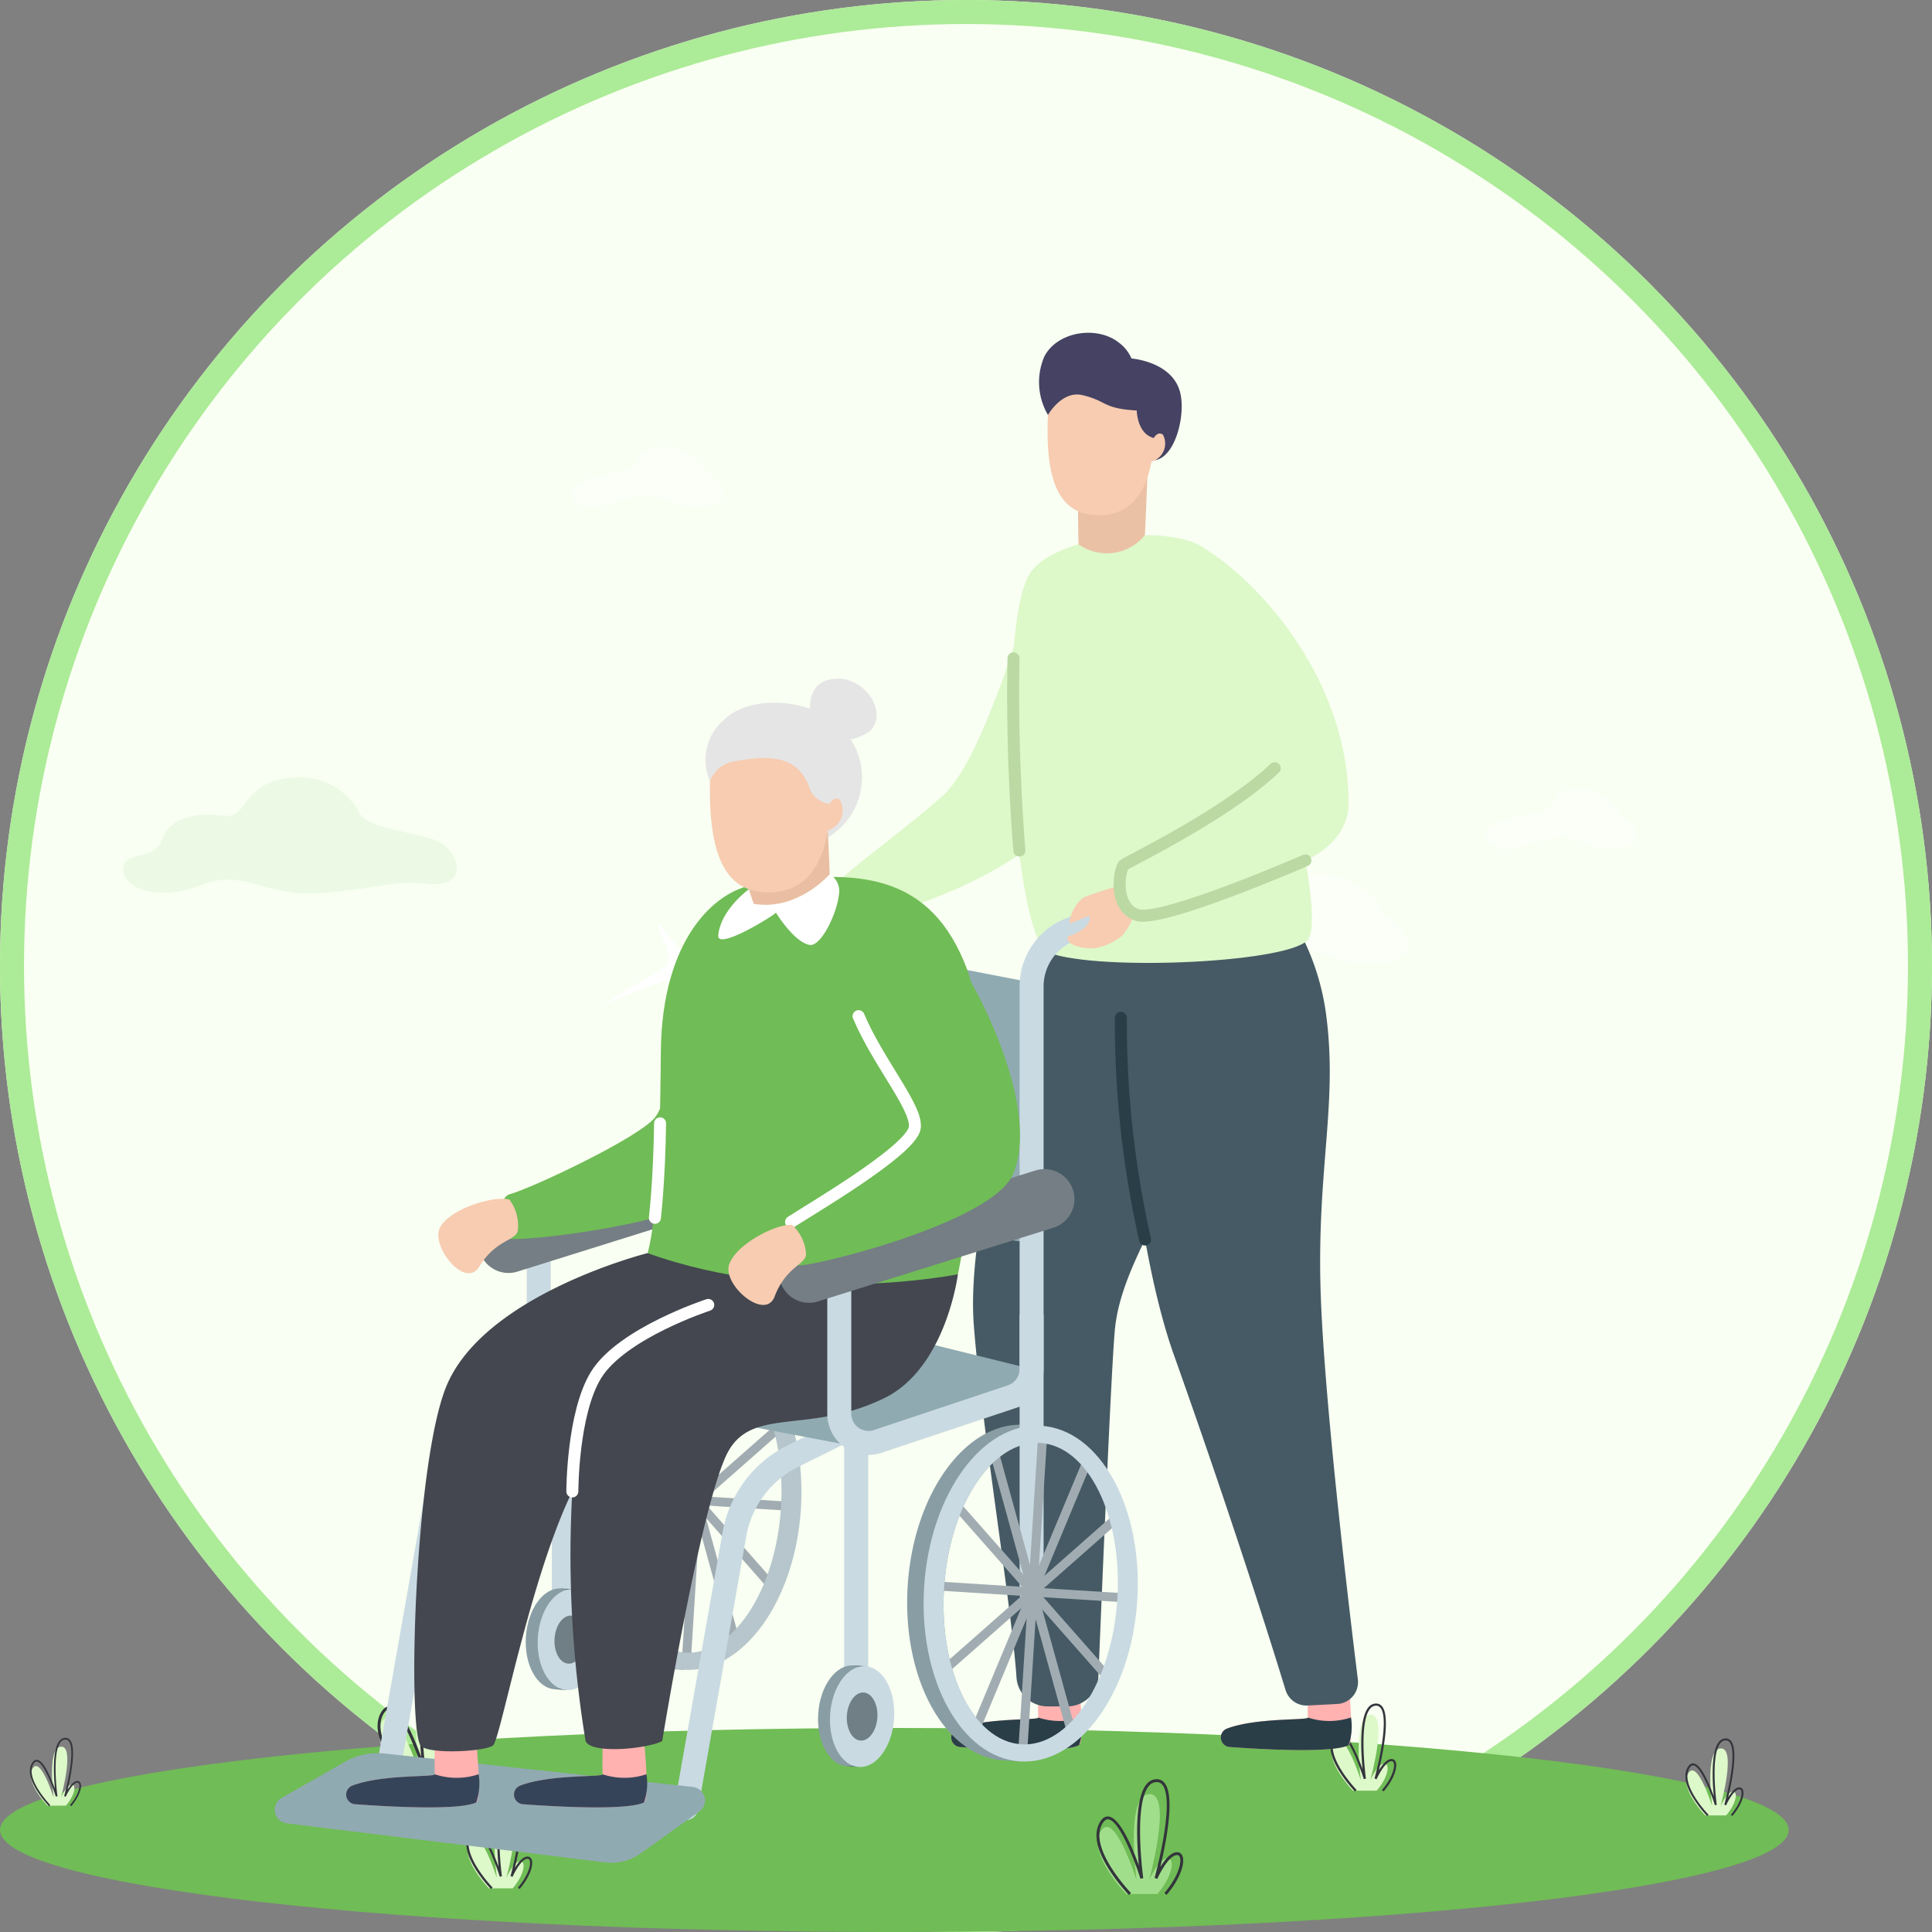 <svg xmlns="http://www.w3.org/2000/svg" xmlns:xlink="http://www.w3.org/1999/xlink" width="161" height="161" viewBox="0 0 161 161">
  <rect x="0" y="0" width="161" height="161" fill="#808080" stroke="none"/>
  <defs>
    <clipPath id="clip-path">
      <rect id="Rectangle_9" data-name="Rectangle 9" width="27.815" height="9.68" fill="none"/>
    </clipPath>
    <clipPath id="clip-path-2">
      <rect id="Rectangle_10" data-name="Rectangle 10" width="18.883" height="7.663" fill="none"/>
    </clipPath>
    <clipPath id="clip-path-3">
      <rect id="Rectangle_11" data-name="Rectangle 11" width="12.693" height="5.151" fill="none"/>
    </clipPath>
  </defs>
  <g id="Group_19557" data-name="Group 19557" transform="translate(-365 -2011)">
    <g id="Ellipse_3" data-name="Ellipse 3" transform="translate(365 2011)" fill="#f9fff2" stroke="#aceb97" stroke-width="2">
      <circle cx="80.5" cy="80.5" r="80.5" stroke="none"/>
      <circle cx="80.5" cy="80.5" r="79.5" fill="none"/>
    </g>
    <g id="Group_45" data-name="Group 45" transform="translate(365 2039.382)">
      <g id="Group_46" data-name="Group 46" transform="translate(0 0)">
        <g id="Group_43" data-name="Group 43">
          <g id="Group_48" data-name="Group 48" transform="translate(0 0)">
            <path id="Path_25" data-name="Path 25" d="M149.058,1110.28c0,4.7-33.368,8.5-74.529,8.5S0,1114.975,0,1110.28s33.368-8.5,74.529-8.5,74.529,3.806,74.529,8.5" transform="translate(0 -986.164)" fill="#70bc56"/>
            <path id="Path_77" data-name="Path 77" d="M486.937,470.372l-2.8-4.644a1.534,1.534,0,0,0-1.861-.64l-5.034,1.925,5.187-3.046a.967.967,0,0,0,.426-1.146l-.992-2.908,1.832,2.4a1.409,1.409,0,0,0,1.45.516l2.744-.66-2.469,1.471a1,1,0,0,0-.433,1.2Z" transform="translate(-427.16 -411.654)" fill="#fff"/>
            <g id="Group_23" data-name="Group 23" transform="translate(10.26 36.396)" opacity="0.6">
              <g id="Group_22" data-name="Group 22">
                <g id="Group_21" data-name="Group 21" clip-path="url(#clip-path)">
                  <path id="Path_103" data-name="Path 103" d="M117.34,349.568a5.677,5.677,0,0,0-5.629-2.682c-4.035.384-3.554,3.458-5.475,3.17s-4.611,0-5.187,1.921-3.17.864-3.266,2.5,2.978,2.786,6.532,1.345,5.283,1.119,10.278.656,5.614-1.04,8.571-.752,2.886-1.736,1.541-3.081-6.788-1.217-7.365-3.074" transform="translate(-97.78 -346.853)" fill="#e3f7dc"/>
                </g>
              </g>
            </g>
            <g id="Group_26" data-name="Group 26" transform="translate(98.49 44.429)" opacity="0.4">
              <g id="Group_25" data-name="Group 25">
                <g id="Group_24" data-name="Group 24" clip-path="url(#clip-path-2)">
                  <path id="Path_104" data-name="Path 104" d="M955.481,426.668s-2.21-3.827-6.253-3.2-.09,2.354-5.39,3.2-6.469,2.641-4.043,4.078,6.379-2.605,10.691-.629,10.08.288,4.995-3.449" transform="translate(-938.587 -423.4)" fill="#fff"/>
                </g>
              </g>
            </g>
            <g id="Group_29" data-name="Group 29" transform="translate(123.8 37.291)" opacity="0.4">
              <g id="Group_28" data-name="Group 28">
                <g id="Group_27" data-name="Group 27" clip-path="url(#clip-path-3)">
                  <path id="Path_105" data-name="Path 105" d="M1191.147,357.577s-1.485-2.573-4.2-2.15-.06,1.583-3.623,2.15-4.348,1.775-2.718,2.741,4.287-1.751,7.186-.423,6.775.194,3.357-2.319" transform="translate(-1179.792 -355.38)" fill="#fff"/>
                </g>
              </g>
            </g>
            <g id="Group_32" data-name="Group 32" transform="translate(47.559 8.81)" opacity="0.4">
              <g id="Group_31" data-name="Group 31">
                <g id="Group_30" data-name="Group 30" clip-path="url(#clip-path-3)">
                  <path id="Path_106" data-name="Path 106" d="M464.583,86.157s-1.485-2.573-4.2-2.15-.06,1.583-3.623,2.15-4.348,1.775-2.717,2.741,4.288-1.751,7.186-.423,6.775.194,3.357-2.319" transform="translate(-453.228 -83.96)" fill="#fff"/>
                </g>
              </g>
            </g>
            <path id="Path_155" data-name="Path 155" d="M303.476,1074.972s-3.328-3.426-2.183-5.377,3.078,4.191,3.078,4.191-1-7.264,1.074-7.39,0,7.39,0,7.39.769-1.752,1.521-1.861.537,1.486-.805,3.047Z" transform="translate(-269.463 -954.494)" fill="#ddf8c9"/>
            <path id="Path_156" data-name="Path 156" d="M302.644,1064.193a15.306,15.306,0,0,1-1.741-2.24c-1.063-1.7-1.316-3.046-.753-4.006.21-.358.464-.524.751-.491.583.066,1.239.956,2.005,2.719.229.528.433,1.056.593,1.494-.184-1.906-.4-5.7.646-6.969a1.116,1.116,0,0,1,.812-.441.851.851,0,0,1,.749.327c.938,1.158.095,5.28-.369,7.209.345-.564.835-1.192,1.334-1.264a.487.487,0,0,1,.53.248c.306.558-.109,1.985-1.333,3.409l-.185-.16c1.2-1.4,1.531-2.718,1.3-3.131a.244.244,0,0,0-.281-.123c-.644.093-1.4,1.5-1.63,2.039l-.23-.082c0-.017.461-1.676.766-3.491.4-2.374.366-3.93-.1-4.5a.61.61,0,0,0-.544-.236.87.87,0,0,0-.637.352c-1.316,1.606-.475,7.828-.467,7.891l-.238.053c-.434-1.381-1.777-4.989-2.756-5.1-.186-.021-.353.1-.512.371-1.237,2.107,2.421,5.914,2.458,5.952Z" transform="translate(-268.393 -943.63)" fill="#33353b"/>
            <path id="Path_157" data-name="Path 157" d="M373.019,1175.2s-2.454-2.527-1.61-3.966,2.27,3.091,2.27,3.091-.739-5.357.792-5.45,0,5.45,0,5.45.567-1.292,1.122-1.372.4,1.1-.594,2.247Z" transform="translate(-332.278 -1046.219)" fill="#ddf8c9"/>
            <path id="Path_158" data-name="Path 158" d="M372.406,1167.249a11.261,11.261,0,0,1-1.284-1.652c-.784-1.252-.971-2.247-.555-2.955.155-.264.341-.385.554-.362.43.049.914.7,1.479,2.006.169.39.319.779.437,1.1-.135-1.405-.292-4.2.476-5.14a.822.822,0,0,1,.6-.325.627.627,0,0,1,.553.241c.692.854.07,3.894-.272,5.317.255-.416.615-.879.984-.932a.359.359,0,0,1,.391.183c.226.411-.08,1.464-.983,2.514l-.137-.118c.888-1.032,1.129-2,.962-2.309a.181.181,0,0,0-.207-.091c-.475.068-1.029,1.109-1.2,1.5l-.17-.06c0-.012.34-1.236.565-2.575.294-1.75.27-2.9-.071-3.318a.448.448,0,0,0-.4-.174.641.641,0,0,0-.47.26c-.971,1.184-.351,5.773-.344,5.82l-.175.04c-.32-1.019-1.31-3.68-2.033-3.762-.137-.016-.261.074-.378.274-.913,1.555,1.786,4.361,1.813,4.39Z" transform="translate(-331.489 -1038.207)" fill="#33353b"/>
            <path id="Path_159" data-name="Path 159" d="M1059.176,1097.645s-2.454-2.527-1.61-3.966,2.27,3.091,2.27,3.091-.739-5.357.792-5.45,0,5.45,0,5.45.567-1.293,1.122-1.372.4,1.1-.594,2.247Z" transform="translate(-946.433 -976.803)" fill="#ddf8c9"/>
            <path id="Path_160" data-name="Path 160" d="M1058.562,1089.7a11.274,11.274,0,0,1-1.284-1.652c-.784-1.252-.971-2.247-.555-2.955.155-.264.342-.385.554-.362.43.049.913.7,1.479,2.006.169.389.319.779.437,1.1-.135-1.406-.292-4.2.476-5.14a.822.822,0,0,1,.6-.325.627.627,0,0,1,.553.241c.692.854.07,3.894-.272,5.317.255-.416.615-.879.984-.932a.358.358,0,0,1,.391.183c.226.411-.08,1.464-.983,2.514l-.137-.118c.888-1.033,1.129-2,.962-2.309a.18.18,0,0,0-.207-.091c-.475.069-1.029,1.109-1.2,1.5l-.17-.06c0-.012.34-1.236.565-2.575.294-1.751.27-2.9-.071-3.318a.45.45,0,0,0-.4-.174.641.641,0,0,0-.47.26c-.97,1.184-.351,5.773-.344,5.82l-.175.039c-.321-1.018-1.31-3.68-2.032-3.762-.139-.016-.261.074-.378.274-.912,1.554,1.786,4.361,1.813,4.39Z" transform="translate(-945.644 -968.79)" fill="#33353b"/>
            <path id="Path_161" data-name="Path 161" d="M874.288,1162.626s-3.23-3.325-2.119-5.219,2.987,4.068,2.987,4.068-.972-7.049,1.042-7.172,0,7.172,0,7.172.747-1.7,1.476-1.806.521,1.442-.781,2.957Z" transform="translate(-780.441 -1033.177)" fill="#a1de8c"/>
            <path id="Path_162" data-name="Path 162" d="M873.48,1152.164a14.837,14.837,0,0,1-1.69-2.174c-1.032-1.648-1.278-2.956-.731-3.888.2-.348.449-.508.729-.476.948.107,1.986,2.6,2.522,4.08-.056-.594-.116-1.375-.137-2.2-.062-2.332.2-3.866.763-4.559a1.083,1.083,0,0,1,.788-.428.825.825,0,0,1,.727.317c.91,1.123.092,5.124-.358,7,.335-.548.81-1.157,1.3-1.226a.471.471,0,0,1,.515.24c.3.541-.106,1.927-1.294,3.308l-.18-.155c1.168-1.359,1.486-2.638,1.266-3.039a.238.238,0,0,0-.273-.12c-.625.09-1.354,1.459-1.583,1.979l-.223-.079c0-.016.447-1.627.743-3.388.388-2.3.355-3.814-.093-4.367a.591.591,0,0,0-.528-.229.843.843,0,0,0-.618.342c-1.277,1.558-.461,7.6-.453,7.658l-.231.052c-.422-1.34-1.724-4.842-2.675-4.95-.18-.02-.343.1-.5.361-1.2,2.046,2.35,5.739,2.386,5.776Z" transform="translate(-779.402 -1022.632)" fill="#33353b"/>
            <path id="Path_163" data-name="Path 163" d="M1340.8,1123.6s-2.166-2.23-1.421-3.5,2,2.728,2,2.728-.652-4.728.7-4.81,0,4.81,0,4.81.5-1.141.99-1.211.349.967-.524,1.983Z" transform="translate(-1198.697 -1000.698)" fill="#ddf8c9"/>
            <path id="Path_164" data-name="Path 164" d="M1340.263,1116.581a9.961,9.961,0,0,1-1.133-1.458c-.692-1.105-.857-1.982-.49-2.607.137-.233.3-.341.489-.319.379.043.806.622,1.305,1.77.149.344.282.687.386.972-.12-1.24-.257-3.708.42-4.536a.726.726,0,0,1,.528-.287.553.553,0,0,1,.488.213c.611.753.062,3.437-.24,4.692.225-.367.543-.776.868-.823a.317.317,0,0,1,.345.161c.2.363-.071,1.292-.868,2.219l-.121-.1c.783-.911,1-1.769.849-2.038a.159.159,0,0,0-.183-.08c-.419.06-.908.978-1.061,1.327l-.15-.053c0-.011.3-1.091.5-2.272.26-1.545.238-2.558-.062-2.929a.4.4,0,0,0-.354-.154.566.566,0,0,0-.415.229c-.856,1.045-.309,5.095-.3,5.136l-.155.035c-.283-.9-1.156-3.247-1.794-3.319-.12-.014-.23.065-.333.242-.805,1.372,1.576,3.849,1.6,3.874Z" transform="translate(-1198.001 -993.626)" fill="#33353b"/>
            <path id="Path_165" data-name="Path 165" d="M25.844,1121.571s-1.907-1.964-1.251-3.082,1.764,2.4,1.764,2.4-.574-4.163.615-4.235,0,4.235,0,4.235.441-1,.872-1.066.308.852-.461,1.746Z" transform="translate(-21.889 -999.481)" fill="#ddf8c9"/>
            <path id="Path_166" data-name="Path 166" d="M25.366,1115.393a8.761,8.761,0,0,1-1-1.284c-.609-.973-.754-1.746-.431-2.3.121-.205.265-.3.431-.281.334.038.71.548,1.149,1.559.132.3.248.605.34.856-.105-1.092-.227-3.266.37-3.994a.639.639,0,0,1,.465-.253.487.487,0,0,1,.429.187c.538.663.054,3.026-.211,4.132.2-.323.478-.683.765-.724a.279.279,0,0,1,.3.142c.175.32-.063,1.138-.764,1.954l-.106-.091c.69-.8.878-1.558.748-1.795a.14.14,0,0,0-.161-.071c-.369.053-.8.862-.934,1.169l-.132-.047c0-.01.264-.96.439-2,.229-1.36.21-2.252-.055-2.579a.351.351,0,0,0-.312-.135.5.5,0,0,0-.365.2c-.754.92-.272,4.486-.267,4.522l-.136.031c-.249-.792-1.018-2.86-1.579-2.923-.106-.012-.2.058-.294.213-.709,1.208,1.388,3.389,1.409,3.411Z" transform="translate(-21.276 -993.254)" fill="#33353b"/>
          </g>
        </g>
      </g>
    </g>
    <g id="Group_19461" data-name="Group 19461" transform="translate(387.891 2032.266)">
      <g id="Group_19462" data-name="Group 19462">
        <path id="Path_15429" data-name="Path 15429" d="M141.843,21.174a5.4,5.4,0,0,1-.3-4.876c1.1-2.105,4.4-2.584,6.211-1.149a3.26,3.26,0,0,1,1.049,1.321s3.354.243,4.04,2.773c.516,1.907-.4,5.585-2.183,5.709s-8.816-3.78-8.816-3.78" transform="translate(-77.403 -7.861)" fill="#454263"/>
        <path id="Path_15430" data-name="Path 15430" d="M132.18,263.989s-.035,2.39,0,2.726c.026.253-4.292-.011-6.76.928a.794.794,0,0,0,.24,1.528c2.95.214,8.524.514,9.919-.149.48-.336,0-5.032,0-5.032Z" transform="translate(-68.546 -144.854)" fill="#ffb2b0"/>
        <path id="Path_15431" data-name="Path 15431" d="M132.18,270.021c.026.253-4.292-.011-6.76.928a.794.794,0,0,0,.24,1.528c2.95.214,8.524.514,9.919-.149a4.881,4.881,0,0,0,.194-2.313,5.691,5.691,0,0,1-3.593.007" transform="translate(-68.546 -148.16)" fill="#2a3e48"/>
        <path id="Path_15432" data-name="Path 15432" d="M181.964,263.989s-.035,2.39,0,2.726c.026.253-4.292-.011-6.76.928a.794.794,0,0,0,.239,1.528c2.951.214,8.524.514,9.919-.149.48-.336,0-5.032,0-5.032Z" transform="translate(-95.863 -144.854)" fill="#ffb2b0"/>
        <path id="Path_15433" data-name="Path 15433" d="M181.964,270.021c.026.253-4.292-.011-6.76.928a.794.794,0,0,0,.239,1.528c2.951.214,8.524.514,9.919-.149a4.881,4.881,0,0,0,.194-2.313,5.691,5.691,0,0,1-3.593.007" transform="translate(-95.863 -148.16)" fill="#2a3e48"/>
        <path id="Path_15434" data-name="Path 15434" d="M119.952,62.54s-3.689,13.491-7.17,16.732c-2.514,2.341-8.618,6.754-8.831,7.359-.3.835,1.038,3.213,1.283,3.267.288.064,11.078-2.382,16.422-7.822Z" transform="translate(-57.016 -34.316)" fill="#ddf8c9"/>
        <path id="Path_15435" data-name="Path 15435" d="M170.79,126.891a20.5,20.5,0,0,1,1.8,6.288c.934,7.5-.905,12.987-.461,23.661.384,9.239,2.372,25.825,3.072,31.472a1.824,1.824,0,0,1-1.719,2.046l-2.465.127a1.823,1.823,0,0,1-1.84-1.286c-1.093-3.574-4.332-13.93-9.322-27.973-2.985-8.4-4.339-22.934-5.067-33.27Z" transform="translate(-84.937 -69.626)" fill="#455a64"/>
        <path id="Path_15436" data-name="Path 15436" d="M135.249,127.745s-7,20.679-6.235,30.945c.6,8.084,3.192,23.827,3.562,29.451a2.589,2.589,0,0,0,2.585,2.418h1.652a2.588,2.588,0,0,0,2.588-2.482c.28-6.831,1.067-25.621,1.372-28.891.768-8.229,10.309-16.509,10.172-32.295Z" transform="translate(-70.76 -69.627)" fill="#455a64"/>
        <path id="Path_15437" data-name="Path 15437" d="M158.27,159.3a81.964,81.964,0,0,1-2.016-18.473" transform="translate(-85.738 -77.272)" fill="none" stroke="#2a3e48" stroke-linecap="round" stroke-width="1"/>
        <path id="Path_15438" data-name="Path 15438" d="M160.83,85.283c-1,2.029-17.469,2.8-21.7,1.2-2.972-1.128-4.408-27.1-1.553-31.593,1.966-3.1,11.174-4.142,14.3-2.254,5.09,3.07,12.283,11.376,12.248,21.418-.012,3.347-3.6,4.745-3.6,4.745s1.005,5.054.3,6.485" transform="translate(-74.642 -28.364)" fill="#ddf8c9"/>
        <path id="Path_15439" data-name="Path 15439" d="M148.384,44.877s-.043-1.241-.043-3.413l5.827-3.591s-.16,4.579-.256,6.237a4.082,4.082,0,0,1-5.527.767" transform="translate(-81.396 -20.781)" fill="#ebc1a6"/>
        <path id="Path_15440" data-name="Path 15440" d="M150.151,27.055s.019,1.932,1.417,2.292c0,0,.344-.623.772-.266a1.573,1.573,0,0,1-.968,2.24c-.388,2.152-1.477,4.483-4.383,4.464-3-.02-4.517-2.267-4.237-8.359,0,0,1.161-2.062,2.874-1.651,2.1.5,1.655,1.114,4.525,1.281" transform="translate(-78.312 -14.113)" fill="#f7ccb1"/>
        <path id="Path_15447" data-name="Path 15447" d="M136.88,90.457s-.672-7.478-.491-16.022" transform="translate(-74.821 -40.843)" fill="none" stroke="#bad9a3" stroke-linecap="round" stroke-width="1"/>
        <path id="Path_15448" data-name="Path 15448" d="M64.183,225.667c-3.988-.251-6.866-6.078-6.429-13.014s4.024-12.354,8.012-12.1a4.363,4.363,0,0,1,.642.093c-.2-.178-.405-.349-.616-.5l.064-1.016-1.371-.086c-4.9-.309-9.274,5.7-9.761,13.424s3.094,14.234,8,14.543l1.371.086.064-1.016c.229-.125.453-.269.675-.421a4.206,4.206,0,0,1-.649.012" transform="translate(-30.003 -109.209)" fill="#899da5"/>
        <line id="Line_25" data-name="Line 25" y2="23.036" transform="translate(35.047 80.821)" fill="none" stroke="#c9dae2" stroke-linecap="round" stroke-width="2"/>
        <line id="Line_26" data-name="Line 26" x1="12.19" y1="13.829" transform="translate(29.051 96.851)" fill="none" stroke="#a1acb2" stroke-linecap="round" stroke-width="0.75"/>
        <line id="Line_27" data-name="Line 27" x1="9.333" y2="22.379" transform="translate(30.479 92.577)" fill="none" stroke="#a1acb2" stroke-linecap="round" stroke-width="0.75"/>
        <line id="Line_28" data-name="Line 28" x2="6.451" y2="23.373" transform="translate(31.92 92.08)" fill="none" stroke="#a1acb2" stroke-linecap="round" stroke-width="0.75"/>
        <line id="Line_29" data-name="Line 29" x1="13.829" y2="12.19" transform="translate(28.231 97.671)" fill="none" stroke="#a1acb2" stroke-linecap="round" stroke-width="0.75"/>
        <line id="Line_30" data-name="Line 30" x1="16.584" y1="1.045" transform="translate(26.854 103.244)" fill="none" stroke="#a1acb2" stroke-linecap="round" stroke-width="0.75"/>
        <line id="Line_31" data-name="Line 31" x1="1.616" y2="25.651" transform="translate(34.338 90.941)" fill="none" stroke="#a1acb2" stroke-linecap="round" stroke-width="0.75"/>
        <path id="Path_15449" data-name="Path 15449" d="M67.522,199.23c-4.9-.309-9.274,5.7-9.761,13.424s3.094,14.234,8,14.543,9.274-5.7,9.761-13.424-3.094-14.234-8-14.543M65.85,225.772c-3.988-.251-6.866-6.078-6.429-13.014s4.024-12.354,8.012-12.1,6.866,6.078,6.429,13.013-4.024,12.355-8.012,12.1" transform="translate(-31.67 -109.314)" fill="#b6c6cc"/>
        <line id="Line_32" data-name="Line 32" y2="24.25" transform="translate(24.096 91.039)" fill="none" stroke="#c9dae2" stroke-linecap="round" stroke-width="2"/>
        <rect id="Rectangle_77" data-name="Rectangle 77" width="8.416" height="0.994" transform="translate(23.323 119.503) rotate(-86.252)" fill="#5a686d"/>
        <path id="Path_15450" data-name="Path 15450" d="M51.7,250.564c-.152,2.319-1.468,4.121-2.942,4.024s-2.543-2.054-2.391-4.373,1.468-4.121,2.942-4.025,2.543,2.054,2.391,4.373" transform="translate(-25.433 -135.085)" fill="#899da5"/>
        <path id="Path_15451" data-name="Path 15451" d="M53.9,250.708c-.152,2.319-1.468,4.121-2.941,4.024s-2.543-2.054-2.391-4.373,1.468-4.121,2.941-4.025,2.543,2.054,2.391,4.373" transform="translate(-26.64 -135.164)" fill="#c9dae2"/>
        <path id="Path_15452" data-name="Path 15452" d="M54.206,253.29c-.072,1.106-.7,1.965-1.4,1.919s-1.213-.98-1.14-2.085.7-1.965,1.4-1.919,1.213.98,1.14,2.085" transform="translate(-28.345 -137.838)" fill="#707f85"/>
        <line id="Line_33" data-name="Line 33" y2="24.25" transform="translate(48.457 97.454)" fill="none" stroke="#c9dae2" stroke-linecap="round" stroke-width="2"/>
        <path id="Path_15453" data-name="Path 15453" d="M75.972,247.246,80,224.428a9.014,9.014,0,0,1,4.864-6.5l6.348-3.155" transform="translate(-41.687 -117.846)" fill="none" stroke="#c9dae2" stroke-linecap="round" stroke-width="2"/>
        <path id="Path_15454" data-name="Path 15454" d="M20.721,241.633l4.026-22.818a9.014,9.014,0,0,1,4.864-6.5l6.348-3.155" transform="translate(-11.37 -114.766)" fill="none" stroke="#c9dae2" stroke-linecap="round" stroke-width="2"/>
        <path id="Path_15455" data-name="Path 15455" d="M.574,280.341l5.284-3.013a5.494,5.494,0,0,1,3.313-.689l25.674,2.783a1.135,1.135,0,0,1,.537,2.053l-4.875,3.48a4.215,4.215,0,0,1-2.964.754L1,282.455a1.135,1.135,0,0,1-.424-2.113" transform="translate(0 -151.777)" fill="#90aab2"/>
        <path id="Path_15456" data-name="Path 15456" d="M121.993,152.567l-14.62-1.978V128.031l14.62,2.83Z" transform="translate(-58.917 -70.252)" fill="#90aab2"/>
        <path id="Path_15457" data-name="Path 15457" d="M74.977,206.058l-27.353-5.19,21.1-6.412,20.484,5.064-.672,1.678Z" transform="translate(-26.132 -106.7)" fill="#90aab2"/>
        <path id="Path_15458" data-name="Path 15458" d="M48.759,145.684v15.78s16.027-4.845,16.027-5.35V119.027l5.854-2.34" transform="translate(-26.755 -64.027)" fill="none" stroke="#c9dae2" stroke-linecap="round" stroke-width="2"/>
        <line id="Line_34" data-name="Line 34" y1="6.143" x2="19.621" transform="translate(19.482 76.172)" fill="none" stroke="#747e84" stroke-linecap="round" stroke-width="5"/>
        <path id="Path_15459" data-name="Path 15459" d="M20.6,274.374s-.035,2.428,0,2.77c.027.257-4.361-.011-6.868.943a.806.806,0,0,0,.243,1.552c3,.217,8.66.522,10.078-.152.488-.342,0-5.113,0-5.113Z" transform="translate(-7.259 -150.552)" fill="#ffb2b0"/>
        <path id="Path_15460" data-name="Path 15460" d="M20.6,280.5c.027.257-4.361-.011-6.868.943A.806.806,0,0,0,13.979,283c3,.217,8.66.522,10.078-.152a4.961,4.961,0,0,0,.2-2.35,5.784,5.784,0,0,1-3.65.007" transform="translate(-7.259 -153.911)" fill="#364459"/>
        <path id="Path_15461" data-name="Path 15461" d="M51.59,274.374s-.035,2.428,0,2.77c.027.257-4.361-.011-6.868.943a.806.806,0,0,0,.243,1.552c3,.217,8.66.522,10.078-.152.488-.342,0-5.113,0-5.113Z" transform="translate(-24.261 -150.552)" fill="#ffb2b0"/>
        <path id="Path_15462" data-name="Path 15462" d="M51.59,280.5c.027.257-4.361-.011-6.868.943A.806.806,0,0,0,44.965,283c3,.217,8.66.522,10.078-.152a4.953,4.953,0,0,0,.2-2.35,5.784,5.784,0,0,1-3.65.007" transform="translate(-24.261 -153.911)" fill="#364459"/>
        <path id="Path_15463" data-name="Path 15463" d="M45.218,184.27s-13.352,3.349-16.679,10.882c-2.75,6.226-3.391,29.272-2.18,30.223.872.685,5.373.419,5.983-.082s3.048-13.872,6.6-21.164a95.351,95.351,0,0,0,1.107,20.8c.445,1.132,5.262.635,6.388,0,0,0,3.043-18.722,5.286-23.7,1.956-4.341,6.755-1.727,13.215-4.87,5.161-2.511,6.14-10.329,6.14-10.329Z" transform="translate(-14.142 -101.111)" fill="#44474f"/>
        <path id="Path_15464" data-name="Path 15464" d="M59.79,123.083c1.437-2.773,5.887,1.513,7.26,5.254,1.45,3.949-2.289,11.527-6.042,15.921-2.864,3.354-18.188,5.166-19.331,4.712s-.443-3.411.422-3.655c2-.564,10.787-4.728,12.126-6.4,1.42-1.775,3.1-11.065,5.565-15.828" transform="translate(-22.541 -67.051)" fill="#70bc56"/>
        <path id="Path_15465" data-name="Path 15465" d="M36.139,174.3a3.586,3.586,0,0,1,.7,2.6c-.164.85-1.84.724-3.217,3-1.145,1.891-4.048-1.678-3.273-3.244s4.473-2.712,5.79-2.353" transform="translate(-16.582 -95.603)" fill="#f7ccb1"/>
        <path id="Path_15466" data-name="Path 15466" d="M68.86,146.158c12.489,4.51,25.864,1.76,25.864,1.76,1.593-8.184,3.275-19.4.514-26.029-3.223-7.74-9.611-7.729-17.51-6.428C74.437,116,70.072,120,69.965,129.3c-.047,4.091-.063,12.924-1.1,16.856" transform="translate(-37.784 -62.999)" fill="#70bc56"/>
        <path id="Path_15467" data-name="Path 15467" d="M54.962,209.381s0-6.508,1.981-9.712c2.153-3.482,9.344-5.828,9.344-5.828" transform="translate(-30.158 -106.363)" fill="none" stroke="#fff" stroke-linecap="round" stroke-width="1"/>
        <path id="Path_15468" data-name="Path 15468" d="M84.458,115.5s-2.346,1.682-2.558,3.842c-.125,1.27,4.414-1.5,4.81-1.887,0,0,1.539,2.508,2.831,2.69.9.126,2.284-2.565,2.44-4.394a1.626,1.626,0,0,0-.794-1.5,16.828,16.828,0,0,0-6.73,1.251" transform="translate(-44.938 -62.665)" fill="#fff"/>
        <path id="Path_15469" data-name="Path 15469" d="M79.922,89.164A4.373,4.373,0,0,1,81.054,84.1c2.492-2.492,8.625-1.7,10.586,1.571a5.821,5.821,0,0,1-2.028,8.27c-2.634,1.353-9.689-4.777-9.689-4.777" transform="translate(-43.651 -45.343)" fill="#e5e5e5"/>
        <path id="Path_15470" data-name="Path 15470" d="M87.716,112.345a16.83,16.83,0,0,1-.617-2.015l6.774-4.09s.128,2.088.169,3.641c0,0-2.667,3.087-6.326,2.465" transform="translate(-47.792 -58.295)" fill="#eabea2"/>
        <path id="Path_15471" data-name="Path 15471" d="M82.427,93.13a2.574,2.574,0,0,0-2.062,1.64c-.134,6.859,1.642,9.34,5.013,9.274,3.268-.065,4.424-2.719,4.8-5.15A1.77,1.77,0,0,0,91.2,96.345c-.491-.389-.86.322-.86.322a2.023,2.023,0,0,1-1.752-1.552c-.9-2.077-2.564-2.687-6.156-1.986" transform="translate(-44.093 -50.948)" fill="#f7ccb1"/>
        <path id="Path_15478" data-name="Path 15478" d="M100.6,83.288a4.382,4.382,0,0,0,3.169-.67c1.7-1.393-.274-4.759-3.019-4.395s-1.71,3.746-1.71,3.746Z" transform="translate(-54.238 -42.907)" fill="#e5e5e5"/>
        <path id="Path_15479" data-name="Path 15479" d="M104.254,151.194v12.4a2.434,2.434,0,0,0,3.205,2.309l11.159-3.724a2.434,2.434,0,0,0,1.663-2.309V127.994a5.1,5.1,0,0,1,3.21-4.74l2.644-1.057" transform="translate(-57.205 -67.051)" fill="none" stroke="#c9dae2" stroke-linecap="round" stroke-width="2"/>
        <line id="Line_37" data-name="Line 37" y1="6.143" x2="19.621" transform="translate(44.526 78.659)" fill="none" stroke="#747e84" stroke-linecap="round" stroke-width="5"/>
        <path id="Path_15480" data-name="Path 15480" d="M99.635,126.544c.549-3.075,5.984-4.023,8.406-.859,2.557,3.34,7.555,13.476,5.277,18.786-1.739,4.053-16.593,7.69-17.819,7.6s-1.436-3.126-.683-3.616c1.741-1.132,9.473-5.65,10.256-7.648.828-2.117-6.38-8.977-5.438-14.259" transform="translate(-51.787 -67.89)" fill="#70bc56"/>
        <path id="Path_15481" data-name="Path 15481" d="M95.351,157.665c1.741-1.132,9.473-5.651,10.255-7.648.592-1.513-2.921-5.449-4.629-9.5" transform="translate(-52.32 -77.103)" fill="none" stroke="#fff" stroke-linecap="round" stroke-width="1"/>
        <path id="Path_15482" data-name="Path 15482" d="M89.089,179.065a3.586,3.586,0,0,1,1.161,2.428c-.007.866-1.678,1.047-2.618,3.533-.783,2.068-4.285-.914-3.808-2.6s3.905-3.479,5.266-3.366" transform="translate(-45.97 -98.252)" fill="#f7ccb1"/>
        <rect id="Rectangle_78" data-name="Rectangle 78" width="8.416" height="0.994" transform="translate(47.684 125.917) rotate(-86.252)" fill="#5a686d"/>
        <path id="Path_15483" data-name="Path 15483" d="M105.677,264.778c-.152,2.319-1.468,4.121-2.941,4.024s-2.543-2.054-2.391-4.373,1.469-4.121,2.942-4.025,2.543,2.054,2.391,4.373" transform="translate(-55.052 -142.885)" fill="#899da5"/>
        <path id="Path_15484" data-name="Path 15484" d="M107.875,264.922c-.152,2.319-1.468,4.121-2.941,4.024s-2.543-2.054-2.391-4.373,1.468-4.121,2.942-4.025,2.543,2.054,2.391,4.373" transform="translate(-56.258 -142.964)" fill="#c9dae2"/>
        <path id="Path_15485" data-name="Path 15485" d="M108.185,267.5c-.072,1.106-.7,1.965-1.4,1.919s-1.212-.98-1.14-2.085.7-1.965,1.4-1.919,1.213.98,1.14,2.085" transform="translate(-57.963 -145.637)" fill="#707f85"/>
        <path id="Path_15486" data-name="Path 15486" d="M126.291,242.584c-3.988-.251-6.866-6.078-6.429-13.014s4.024-12.354,8.012-12.1a4.242,4.242,0,0,1,.642.093c-.2-.178-.405-.349-.616-.5l.064-1.016-1.371-.086c-4.9-.309-9.274,5.7-9.761,13.424s3.094,14.234,8,14.543l1.371.086.064-1.016c.229-.125.453-.269.675-.421a4.206,4.206,0,0,1-.649.012" transform="translate(-64.082 -118.491)" fill="#899da5"/>
        <line id="Line_38" data-name="Line 38" y2="23.036" transform="translate(63.076 88.455)" fill="none" stroke="#c9dae2" stroke-linecap="round" stroke-width="2"/>
        <line id="Line_39" data-name="Line 39" x1="12.19" y1="13.829" transform="translate(57.079 104.486)" fill="none" stroke="#a1acb2" stroke-linecap="round" stroke-width="0.75"/>
        <line id="Line_40" data-name="Line 40" x1="9.333" y2="22.379" transform="translate(58.508 100.211)" fill="none" stroke="#a1acb2" stroke-linecap="round" stroke-width="0.75"/>
        <line id="Line_41" data-name="Line 41" x2="6.451" y2="23.373" transform="translate(59.949 99.714)" fill="none" stroke="#a1acb2" stroke-linecap="round" stroke-width="0.75"/>
        <line id="Line_42" data-name="Line 42" x1="13.829" y2="12.19" transform="translate(56.26 105.305)" fill="none" stroke="#a1acb2" stroke-linecap="round" stroke-width="0.75"/>
        <line id="Line_43" data-name="Line 43" x1="16.584" y1="1.045" transform="translate(54.883 110.878)" fill="none" stroke="#a1acb2" stroke-linecap="round" stroke-width="0.75"/>
        <line id="Line_44" data-name="Line 44" x1="1.616" y2="25.651" transform="translate(62.367 98.575)" fill="none" stroke="#a1acb2" stroke-linecap="round" stroke-width="0.75"/>
        <path id="Path_15487" data-name="Path 15487" d="M129.63,216.147c-4.9-.309-9.274,5.7-9.76,13.424s3.094,14.234,8,14.543,9.274-5.7,9.761-13.424-3.094-14.234-8-14.543m-1.672,26.542c-3.988-.251-6.866-6.078-6.429-13.014s4.024-12.354,8.012-12.1,6.866,6.077,6.429,13.013-4.024,12.355-8.012,12.1" transform="translate(-65.749 -118.596)" fill="#c9dae2"/>
        <path id="Path_15488" data-name="Path 15488" d="M70.207,168.181s.367-3.058.432-7.874" transform="translate(-38.523 -87.962)" fill="none" stroke="#fff" stroke-linecap="round" stroke-width="1"/>
        <path id="Path_15489" data-name="Path 15489" d="M148.2,118.917c.3,1.09-1.82,1.75-1.82,1.75-.141.63,1.008,1,2.249.964a4.817,4.817,0,0,0,2.341-1.086,6.336,6.336,0,0,0,1.187-2.418,2.572,2.572,0,0,0-1.373-1.721,31.582,31.582,0,0,0-3.062.985,3.1,3.1,0,0,0-1.178,2.2Z" transform="translate(-80.315 -63.873)" fill="#f7ccb1"/>
        <path id="Path_15490" data-name="Path 15490" d="M171.5,102.415s-12,5.236-14.027,4.548-1.459-3.917-1.083-4.182c.469-.331,8.479-4.183,12.555-8.047" transform="translate(-85.609 -51.981)" fill="#ddf8c9"/>
        <path id="Path_15491" data-name="Path 15491" d="M171.5,102.415s-12,5.236-14.027,4.548-1.459-3.917-1.083-4.182c.469-.331,8.479-4.183,12.555-8.047" transform="translate(-85.609 -51.981)" fill="none" stroke="#bad9a3" stroke-linecap="round" stroke-width="1"/>
      </g>
    </g>
  </g>
</svg>
